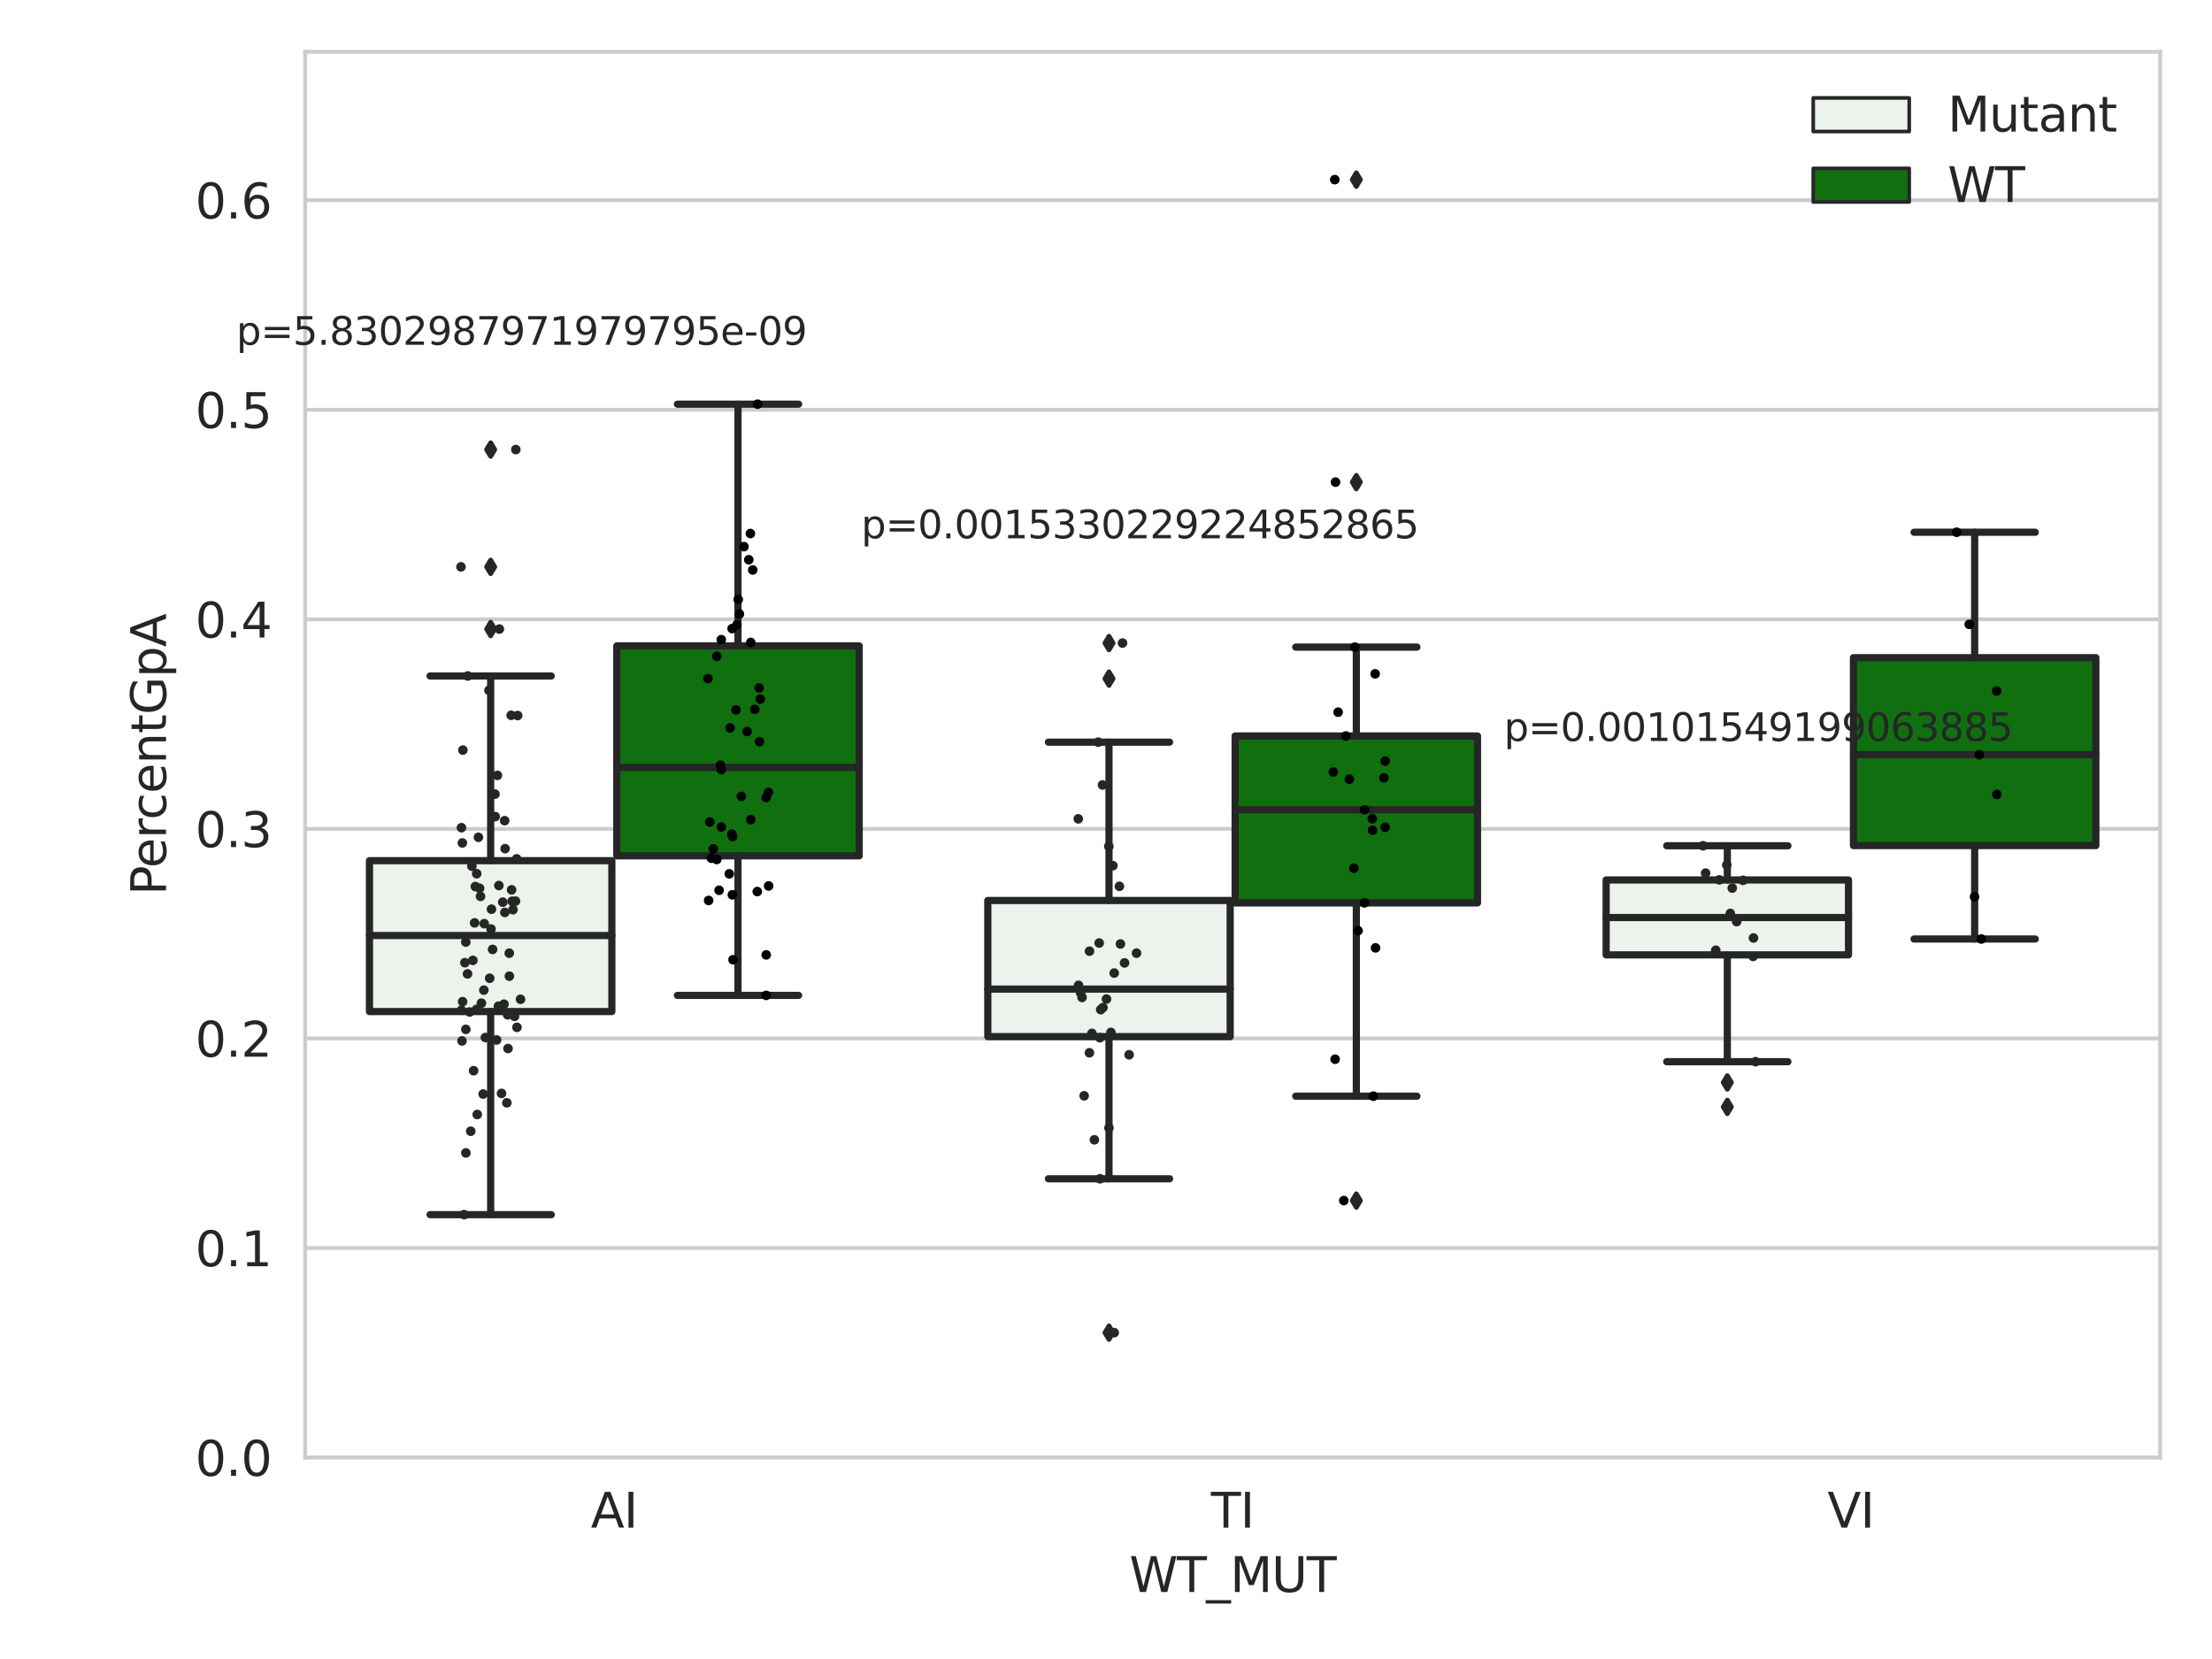 <?xml version="1.0" encoding="utf-8" standalone="no"?>
<!DOCTYPE svg PUBLIC "-//W3C//DTD SVG 1.1//EN"
  "http://www.w3.org/Graphics/SVG/1.1/DTD/svg11.dtd">
<svg xmlns:xlink="http://www.w3.org/1999/xlink" width="460.8pt" height="345.6pt" viewBox="0 0 460.8 345.6" xmlns="http://www.w3.org/2000/svg" version="1.1">
 <defs>
  <style type="text/css">*{stroke-linejoin: round; stroke-linecap: butt}</style>
 </defs>
 <g id="figure_1">
  <g id="patch_1">
   <path d="M 0 345.6 
L 460.8 345.6 
L 460.8 0 
L 0 0 
z
" style="fill: #ffffff"/>
  </g>
  <g id="axes_1">
   <g id="patch_2">
    <path d="M 63.571 303.64 
L 450 303.64 
L 450 10.8 
L 63.571 10.8 
z
" style="fill: #ffffff"/>
   </g>
   <g id="matplotlib.axis_1">
    <g id="xtick_1">
     <g id="text_1">
      <!-- AI -->
      <g style="fill: #262626" transform="translate(123.081 318.238)scale(0.1 -0.1)">
       <defs>
        <path id="DejaVuSans-41" d="M 2188 4044 
L 1331 1722 
L 3047 1722 
L 2188 4044 
z
M 1831 4666 
L 2547 4666 
L 4325 0 
L 3669 0 
L 3244 1197 
L 1141 1197 
L 716 0 
L 50 0 
L 1831 4666 
z
" transform="scale(0.016)"/>
        <path id="DejaVuSans-49" d="M 628 4666 
L 1259 4666 
L 1259 0 
L 628 0 
L 628 4666 
z
" transform="scale(0.016)"/>
       </defs>
       <use xlink:href="#DejaVuSans-41"/>
       <use xlink:href="#DejaVuSans-49" x="68.408"/>
      </g>
     </g>
    </g>
    <g id="xtick_2">
     <g id="text_2">
      <!-- TI -->
      <g style="fill: #262626" transform="translate(252.257 318.238)scale(0.1 -0.1)">
       <defs>
        <path id="DejaVuSans-54" d="M -19 4666 
L 3928 4666 
L 3928 4134 
L 2272 4134 
L 2272 0 
L 1638 0 
L 1638 4134 
L -19 4134 
L -19 4666 
z
" transform="scale(0.016)"/>
       </defs>
       <use xlink:href="#DejaVuSans-54"/>
       <use xlink:href="#DejaVuSans-49" x="61.084"/>
      </g>
     </g>
    </g>
    <g id="xtick_3">
     <g id="text_3">
      <!-- VI -->
      <g style="fill: #262626" transform="translate(380.7 318.238)scale(0.1 -0.1)">
       <defs>
        <path id="DejaVuSans-56" d="M 1831 0 
L 50 4666 
L 709 4666 
L 2188 738 
L 3669 4666 
L 4325 4666 
L 2547 0 
L 1831 0 
z
" transform="scale(0.016)"/>
       </defs>
       <use xlink:href="#DejaVuSans-56"/>
       <use xlink:href="#DejaVuSans-49" x="68.408"/>
      </g>
     </g>
    </g>
    <g id="text_4">
     <!-- WT_MUT -->
     <g style="fill: #262626" transform="translate(235.261 331.638)scale(0.1 -0.1)">
      <defs>
       <path id="DejaVuSans-57" d="M 213 4666 
L 850 4666 
L 1831 722 
L 2809 4666 
L 3519 4666 
L 4500 722 
L 5478 4666 
L 6119 4666 
L 4947 0 
L 4153 0 
L 3169 4050 
L 2175 0 
L 1381 0 
L 213 4666 
z
" transform="scale(0.016)"/>
       <path id="DejaVuSans-5f" d="M 3263 -1063 
L 3263 -1509 
L -63 -1509 
L -63 -1063 
L 3263 -1063 
z
" transform="scale(0.016)"/>
       <path id="DejaVuSans-4d" d="M 628 4666 
L 1569 4666 
L 2759 1491 
L 3956 4666 
L 4897 4666 
L 4897 0 
L 4281 0 
L 4281 4097 
L 3078 897 
L 2444 897 
L 1241 4097 
L 1241 0 
L 628 0 
L 628 4666 
z
" transform="scale(0.016)"/>
       <path id="DejaVuSans-55" d="M 556 4666 
L 1191 4666 
L 1191 1831 
Q 1191 1081 1462 751 
Q 1734 422 2344 422 
Q 2950 422 3222 751 
Q 3494 1081 3494 1831 
L 3494 4666 
L 4128 4666 
L 4128 1753 
Q 4128 841 3676 375 
Q 3225 -91 2344 -91 
Q 1459 -91 1007 375 
Q 556 841 556 1753 
L 556 4666 
z
" transform="scale(0.016)"/>
      </defs>
      <use xlink:href="#DejaVuSans-57"/>
      <use xlink:href="#DejaVuSans-54" x="98.877"/>
      <use xlink:href="#DejaVuSans-5f" x="159.961"/>
      <use xlink:href="#DejaVuSans-4d" x="209.961"/>
      <use xlink:href="#DejaVuSans-55" x="296.24"/>
      <use xlink:href="#DejaVuSans-54" x="369.434"/>
     </g>
    </g>
   </g>
   <g id="matplotlib.axis_2">
    <g id="ytick_1">
     <g id="line2d_1">
      <path d="M 63.571 303.64 
L 450 303.64 
" clip-path="url(#pc3b58e9743)" style="fill: none; stroke: #cccccc; stroke-width: 0.8; stroke-linecap: round"/>
     </g>
     <g id="text_5">
      <!-- 0.0 -->
      <g style="fill: #262626" transform="translate(40.668 307.439)scale(0.1 -0.1)">
       <defs>
        <path id="DejaVuSans-30" d="M 2034 4250 
Q 1547 4250 1301 3770 
Q 1056 3291 1056 2328 
Q 1056 1369 1301 889 
Q 1547 409 2034 409 
Q 2525 409 2770 889 
Q 3016 1369 3016 2328 
Q 3016 3291 2770 3770 
Q 2525 4250 2034 4250 
z
M 2034 4750 
Q 2819 4750 3233 4129 
Q 3647 3509 3647 2328 
Q 3647 1150 3233 529 
Q 2819 -91 2034 -91 
Q 1250 -91 836 529 
Q 422 1150 422 2328 
Q 422 3509 836 4129 
Q 1250 4750 2034 4750 
z
" transform="scale(0.016)"/>
        <path id="DejaVuSans-2e" d="M 684 794 
L 1344 794 
L 1344 0 
L 684 0 
L 684 794 
z
" transform="scale(0.016)"/>
       </defs>
       <use xlink:href="#DejaVuSans-30"/>
       <use xlink:href="#DejaVuSans-2e" x="63.623"/>
       <use xlink:href="#DejaVuSans-30" x="95.41"/>
      </g>
     </g>
    </g>
    <g id="ytick_2">
     <g id="line2d_2">
      <path d="M 63.571 259.984 
L 450 259.984 
" clip-path="url(#pc3b58e9743)" style="fill: none; stroke: #cccccc; stroke-width: 0.8; stroke-linecap: round"/>
     </g>
     <g id="text_6">
      <!-- 0.1 -->
      <g style="fill: #262626" transform="translate(40.668 263.783)scale(0.1 -0.1)">
       <defs>
        <path id="DejaVuSans-31" d="M 794 531 
L 1825 531 
L 1825 4091 
L 703 3866 
L 703 4441 
L 1819 4666 
L 2450 4666 
L 2450 531 
L 3481 531 
L 3481 0 
L 794 0 
L 794 531 
z
" transform="scale(0.016)"/>
       </defs>
       <use xlink:href="#DejaVuSans-30"/>
       <use xlink:href="#DejaVuSans-2e" x="63.623"/>
       <use xlink:href="#DejaVuSans-31" x="95.41"/>
      </g>
     </g>
    </g>
    <g id="ytick_3">
     <g id="line2d_3">
      <path d="M 63.571 216.328 
L 450 216.328 
" clip-path="url(#pc3b58e9743)" style="fill: none; stroke: #cccccc; stroke-width: 0.8; stroke-linecap: round"/>
     </g>
     <g id="text_7">
      <!-- 0.2 -->
      <g style="fill: #262626" transform="translate(40.668 220.127)scale(0.1 -0.1)">
       <defs>
        <path id="DejaVuSans-32" d="M 1228 531 
L 3431 531 
L 3431 0 
L 469 0 
L 469 531 
Q 828 903 1448 1529 
Q 2069 2156 2228 2338 
Q 2531 2678 2651 2914 
Q 2772 3150 2772 3378 
Q 2772 3750 2511 3984 
Q 2250 4219 1831 4219 
Q 1534 4219 1204 4116 
Q 875 4013 500 3803 
L 500 4441 
Q 881 4594 1212 4672 
Q 1544 4750 1819 4750 
Q 2544 4750 2975 4387 
Q 3406 4025 3406 3419 
Q 3406 3131 3298 2873 
Q 3191 2616 2906 2266 
Q 2828 2175 2409 1742 
Q 1991 1309 1228 531 
z
" transform="scale(0.016)"/>
       </defs>
       <use xlink:href="#DejaVuSans-30"/>
       <use xlink:href="#DejaVuSans-2e" x="63.623"/>
       <use xlink:href="#DejaVuSans-32" x="95.41"/>
      </g>
     </g>
    </g>
    <g id="ytick_4">
     <g id="line2d_4">
      <path d="M 63.571 172.671 
L 450 172.671 
" clip-path="url(#pc3b58e9743)" style="fill: none; stroke: #cccccc; stroke-width: 0.8; stroke-linecap: round"/>
     </g>
     <g id="text_8">
      <!-- 0.3 -->
      <g style="fill: #262626" transform="translate(40.668 176.47)scale(0.1 -0.1)">
       <defs>
        <path id="DejaVuSans-33" d="M 2597 2516 
Q 3050 2419 3304 2112 
Q 3559 1806 3559 1356 
Q 3559 666 3084 287 
Q 2609 -91 1734 -91 
Q 1441 -91 1130 -33 
Q 819 25 488 141 
L 488 750 
Q 750 597 1062 519 
Q 1375 441 1716 441 
Q 2309 441 2620 675 
Q 2931 909 2931 1356 
Q 2931 1769 2642 2001 
Q 2353 2234 1838 2234 
L 1294 2234 
L 1294 2753 
L 1863 2753 
Q 2328 2753 2575 2939 
Q 2822 3125 2822 3475 
Q 2822 3834 2567 4026 
Q 2313 4219 1838 4219 
Q 1578 4219 1281 4162 
Q 984 4106 628 3988 
L 628 4550 
Q 988 4650 1302 4700 
Q 1616 4750 1894 4750 
Q 2613 4750 3031 4423 
Q 3450 4097 3450 3541 
Q 3450 3153 3228 2886 
Q 3006 2619 2597 2516 
z
" transform="scale(0.016)"/>
       </defs>
       <use xlink:href="#DejaVuSans-30"/>
       <use xlink:href="#DejaVuSans-2e" x="63.623"/>
       <use xlink:href="#DejaVuSans-33" x="95.41"/>
      </g>
     </g>
    </g>
    <g id="ytick_5">
     <g id="line2d_5">
      <path d="M 63.571 129.015 
L 450 129.015 
" clip-path="url(#pc3b58e9743)" style="fill: none; stroke: #cccccc; stroke-width: 0.8; stroke-linecap: round"/>
     </g>
     <g id="text_9">
      <!-- 0.4 -->
      <g style="fill: #262626" transform="translate(40.668 132.814)scale(0.1 -0.1)">
       <defs>
        <path id="DejaVuSans-34" d="M 2419 4116 
L 825 1625 
L 2419 1625 
L 2419 4116 
z
M 2253 4666 
L 3047 4666 
L 3047 1625 
L 3713 1625 
L 3713 1100 
L 3047 1100 
L 3047 0 
L 2419 0 
L 2419 1100 
L 313 1100 
L 313 1709 
L 2253 4666 
z
" transform="scale(0.016)"/>
       </defs>
       <use xlink:href="#DejaVuSans-30"/>
       <use xlink:href="#DejaVuSans-2e" x="63.623"/>
       <use xlink:href="#DejaVuSans-34" x="95.41"/>
      </g>
     </g>
    </g>
    <g id="ytick_6">
     <g id="line2d_6">
      <path d="M 63.571 85.359 
L 450 85.359 
" clip-path="url(#pc3b58e9743)" style="fill: none; stroke: #cccccc; stroke-width: 0.8; stroke-linecap: round"/>
     </g>
     <g id="text_10">
      <!-- 0.5 -->
      <g style="fill: #262626" transform="translate(40.668 89.158)scale(0.1 -0.1)">
       <defs>
        <path id="DejaVuSans-35" d="M 691 4666 
L 3169 4666 
L 3169 4134 
L 1269 4134 
L 1269 2991 
Q 1406 3038 1543 3061 
Q 1681 3084 1819 3084 
Q 2600 3084 3056 2656 
Q 3513 2228 3513 1497 
Q 3513 744 3044 326 
Q 2575 -91 1722 -91 
Q 1428 -91 1123 -41 
Q 819 9 494 109 
L 494 744 
Q 775 591 1075 516 
Q 1375 441 1709 441 
Q 2250 441 2565 725 
Q 2881 1009 2881 1497 
Q 2881 1984 2565 2268 
Q 2250 2553 1709 2553 
Q 1456 2553 1204 2497 
Q 953 2441 691 2322 
L 691 4666 
z
" transform="scale(0.016)"/>
       </defs>
       <use xlink:href="#DejaVuSans-30"/>
       <use xlink:href="#DejaVuSans-2e" x="63.623"/>
       <use xlink:href="#DejaVuSans-35" x="95.41"/>
      </g>
     </g>
    </g>
    <g id="ytick_7">
     <g id="line2d_7">
      <path d="M 63.571 41.703 
L 450 41.703 
" clip-path="url(#pc3b58e9743)" style="fill: none; stroke: #cccccc; stroke-width: 0.8; stroke-linecap: round"/>
     </g>
     <g id="text_11">
      <!-- 0.6 -->
      <g style="fill: #262626" transform="translate(40.668 45.502)scale(0.1 -0.1)">
       <defs>
        <path id="DejaVuSans-36" d="M 2113 2584 
Q 1688 2584 1439 2293 
Q 1191 2003 1191 1497 
Q 1191 994 1439 701 
Q 1688 409 2113 409 
Q 2538 409 2786 701 
Q 3034 994 3034 1497 
Q 3034 2003 2786 2293 
Q 2538 2584 2113 2584 
z
M 3366 4563 
L 3366 3988 
Q 3128 4100 2886 4159 
Q 2644 4219 2406 4219 
Q 1781 4219 1451 3797 
Q 1122 3375 1075 2522 
Q 1259 2794 1537 2939 
Q 1816 3084 2150 3084 
Q 2853 3084 3261 2657 
Q 3669 2231 3669 1497 
Q 3669 778 3244 343 
Q 2819 -91 2113 -91 
Q 1303 -91 875 529 
Q 447 1150 447 2328 
Q 447 3434 972 4092 
Q 1497 4750 2381 4750 
Q 2619 4750 2861 4703 
Q 3103 4656 3366 4563 
z
" transform="scale(0.016)"/>
       </defs>
       <use xlink:href="#DejaVuSans-30"/>
       <use xlink:href="#DejaVuSans-2e" x="63.623"/>
       <use xlink:href="#DejaVuSans-36" x="95.41"/>
      </g>
     </g>
    </g>
    <g id="text_12">
     <!-- PercentGpA -->
     <g style="fill: #262626" transform="translate(34.588 186.497)rotate(-90)scale(0.1 -0.1)">
      <defs>
       <path id="DejaVuSans-50" d="M 1259 4147 
L 1259 2394 
L 2053 2394 
Q 2494 2394 2734 2622 
Q 2975 2850 2975 3272 
Q 2975 3691 2734 3919 
Q 2494 4147 2053 4147 
L 1259 4147 
z
M 628 4666 
L 2053 4666 
Q 2838 4666 3239 4311 
Q 3641 3956 3641 3272 
Q 3641 2581 3239 2228 
Q 2838 1875 2053 1875 
L 1259 1875 
L 1259 0 
L 628 0 
L 628 4666 
z
" transform="scale(0.016)"/>
       <path id="DejaVuSans-65" d="M 3597 1894 
L 3597 1613 
L 953 1613 
Q 991 1019 1311 708 
Q 1631 397 2203 397 
Q 2534 397 2845 478 
Q 3156 559 3463 722 
L 3463 178 
Q 3153 47 2828 -22 
Q 2503 -91 2169 -91 
Q 1331 -91 842 396 
Q 353 884 353 1716 
Q 353 2575 817 3079 
Q 1281 3584 2069 3584 
Q 2775 3584 3186 3129 
Q 3597 2675 3597 1894 
z
M 3022 2063 
Q 3016 2534 2758 2815 
Q 2500 3097 2075 3097 
Q 1594 3097 1305 2825 
Q 1016 2553 972 2059 
L 3022 2063 
z
" transform="scale(0.016)"/>
       <path id="DejaVuSans-72" d="M 2631 2963 
Q 2534 3019 2420 3045 
Q 2306 3072 2169 3072 
Q 1681 3072 1420 2755 
Q 1159 2438 1159 1844 
L 1159 0 
L 581 0 
L 581 3500 
L 1159 3500 
L 1159 2956 
Q 1341 3275 1631 3429 
Q 1922 3584 2338 3584 
Q 2397 3584 2469 3576 
Q 2541 3569 2628 3553 
L 2631 2963 
z
" transform="scale(0.016)"/>
       <path id="DejaVuSans-63" d="M 3122 3366 
L 3122 2828 
Q 2878 2963 2633 3030 
Q 2388 3097 2138 3097 
Q 1578 3097 1268 2742 
Q 959 2388 959 1747 
Q 959 1106 1268 751 
Q 1578 397 2138 397 
Q 2388 397 2633 464 
Q 2878 531 3122 666 
L 3122 134 
Q 2881 22 2623 -34 
Q 2366 -91 2075 -91 
Q 1284 -91 818 406 
Q 353 903 353 1747 
Q 353 2603 823 3093 
Q 1294 3584 2113 3584 
Q 2378 3584 2631 3529 
Q 2884 3475 3122 3366 
z
" transform="scale(0.016)"/>
       <path id="DejaVuSans-6e" d="M 3513 2113 
L 3513 0 
L 2938 0 
L 2938 2094 
Q 2938 2591 2744 2837 
Q 2550 3084 2163 3084 
Q 1697 3084 1428 2787 
Q 1159 2491 1159 1978 
L 1159 0 
L 581 0 
L 581 3500 
L 1159 3500 
L 1159 2956 
Q 1366 3272 1645 3428 
Q 1925 3584 2291 3584 
Q 2894 3584 3203 3211 
Q 3513 2838 3513 2113 
z
" transform="scale(0.016)"/>
       <path id="DejaVuSans-74" d="M 1172 4494 
L 1172 3500 
L 2356 3500 
L 2356 3053 
L 1172 3053 
L 1172 1153 
Q 1172 725 1289 603 
Q 1406 481 1766 481 
L 2356 481 
L 2356 0 
L 1766 0 
Q 1100 0 847 248 
Q 594 497 594 1153 
L 594 3053 
L 172 3053 
L 172 3500 
L 594 3500 
L 594 4494 
L 1172 4494 
z
" transform="scale(0.016)"/>
       <path id="DejaVuSans-47" d="M 3809 666 
L 3809 1919 
L 2778 1919 
L 2778 2438 
L 4434 2438 
L 4434 434 
Q 4069 175 3628 42 
Q 3188 -91 2688 -91 
Q 1594 -91 976 548 
Q 359 1188 359 2328 
Q 359 3472 976 4111 
Q 1594 4750 2688 4750 
Q 3144 4750 3555 4637 
Q 3966 4525 4313 4306 
L 4313 3634 
Q 3963 3931 3569 4081 
Q 3175 4231 2741 4231 
Q 1884 4231 1454 3753 
Q 1025 3275 1025 2328 
Q 1025 1384 1454 906 
Q 1884 428 2741 428 
Q 3075 428 3337 486 
Q 3600 544 3809 666 
z
" transform="scale(0.016)"/>
       <path id="DejaVuSans-70" d="M 1159 525 
L 1159 -1331 
L 581 -1331 
L 581 3500 
L 1159 3500 
L 1159 2969 
Q 1341 3281 1617 3432 
Q 1894 3584 2278 3584 
Q 2916 3584 3314 3078 
Q 3713 2572 3713 1747 
Q 3713 922 3314 415 
Q 2916 -91 2278 -91 
Q 1894 -91 1617 61 
Q 1341 213 1159 525 
z
M 3116 1747 
Q 3116 2381 2855 2742 
Q 2594 3103 2138 3103 
Q 1681 3103 1420 2742 
Q 1159 2381 1159 1747 
Q 1159 1113 1420 752 
Q 1681 391 2138 391 
Q 2594 391 2855 752 
Q 3116 1113 3116 1747 
z
" transform="scale(0.016)"/>
      </defs>
      <use xlink:href="#DejaVuSans-50"/>
      <use xlink:href="#DejaVuSans-65" x="56.678"/>
      <use xlink:href="#DejaVuSans-72" x="118.201"/>
      <use xlink:href="#DejaVuSans-63" x="157.064"/>
      <use xlink:href="#DejaVuSans-65" x="212.045"/>
      <use xlink:href="#DejaVuSans-6e" x="273.568"/>
      <use xlink:href="#DejaVuSans-74" x="336.947"/>
      <use xlink:href="#DejaVuSans-47" x="376.156"/>
      <use xlink:href="#DejaVuSans-70" x="453.646"/>
      <use xlink:href="#DejaVuSans-41" x="517.123"/>
     </g>
    </g>
   </g>
   <g id="patch_3">
    <path d="M 76.967 210.727 
L 127.461 210.727 
L 127.461 179.296 
L 76.967 179.296 
L 76.967 210.727 
z
" clip-path="url(#pc3b58e9743)" style="fill: #ecf2ec; stroke: #262626; stroke-width: 1.5; stroke-linejoin: miter"/>
   </g>
   <g id="patch_4">
    <path d="M 128.491 178.291 
L 178.985 178.291 
L 178.985 134.552 
L 128.491 134.552 
L 128.491 178.291 
z
" clip-path="url(#pc3b58e9743)" style="fill: #107010; stroke: #262626; stroke-width: 1.5; stroke-linejoin: miter"/>
   </g>
   <g id="patch_5">
    <path d="M 205.777 215.95 
L 256.27 215.95 
L 256.27 187.59 
L 205.777 187.59 
L 205.777 215.95 
z
" clip-path="url(#pc3b58e9743)" style="fill: #ecf2ec; stroke: #262626; stroke-width: 1.5; stroke-linejoin: miter"/>
   </g>
   <g id="patch_6">
    <path d="M 257.301 188.086 
L 307.794 188.086 
L 307.794 153.318 
L 257.301 153.318 
L 257.301 188.086 
z
" clip-path="url(#pc3b58e9743)" style="fill: #107010; stroke: #262626; stroke-width: 1.5; stroke-linejoin: miter"/>
   </g>
   <g id="patch_7">
    <path d="M 334.587 198.918 
L 385.08 198.918 
L 385.08 183.316 
L 334.587 183.316 
L 334.587 198.918 
z
" clip-path="url(#pc3b58e9743)" style="fill: #ecf2ec; stroke: #262626; stroke-width: 1.5; stroke-linejoin: miter"/>
   </g>
   <g id="patch_8">
    <path d="M 386.11 176.151 
L 436.604 176.151 
L 436.604 137.007 
L 386.11 137.007 
L 386.11 176.151 
z
" clip-path="url(#pc3b58e9743)" style="fill: #107010; stroke: #262626; stroke-width: 1.5; stroke-linejoin: miter"/>
   </g>
   <g id="patch_9">
    <path d="M 127.976 303.64 
L 127.976 303.64 
L 127.976 303.64 
L 127.976 303.64 
z
" clip-path="url(#pc3b58e9743)" style="fill: #ecf2ec; stroke: #262626; stroke-width: 0.75; stroke-linejoin: miter"/>
   </g>
   <g id="patch_10">
    <path d="M 127.976 303.64 
L 127.976 303.64 
L 127.976 303.64 
L 127.976 303.64 
z
" clip-path="url(#pc3b58e9743)" style="fill: #107010; stroke: #262626; stroke-width: 0.75; stroke-linejoin: miter"/>
   </g>
   <g id="PathCollection_1"/>
   <g id="PathCollection_2"/>
   <g id="line2d_8">
    <path d="M 102.214 210.727 
L 102.214 253.036 
" clip-path="url(#pc3b58e9743)" style="fill: none; stroke: #262626; stroke-width: 1.5; stroke-linecap: round"/>
   </g>
   <g id="line2d_9">
    <path d="M 102.214 179.296 
L 102.214 140.817 
" clip-path="url(#pc3b58e9743)" style="fill: none; stroke: #262626; stroke-width: 1.5; stroke-linecap: round"/>
   </g>
   <g id="line2d_10">
    <path d="M 89.591 253.036 
L 114.837 253.036 
" clip-path="url(#pc3b58e9743)" style="fill: none; stroke: #262626; stroke-width: 1.5; stroke-linecap: round"/>
   </g>
   <g id="line2d_11">
    <path d="M 89.591 140.817 
L 114.837 140.817 
" clip-path="url(#pc3b58e9743)" style="fill: none; stroke: #262626; stroke-width: 1.5; stroke-linecap: round"/>
   </g>
   <g id="line2d_12">
    <defs>
     <path id="me505749b4b" d="M -0 1.414 
L 0.849 0 
L 0 -1.414 
L -0.849 -0 
z
" style="stroke: #262626; stroke-linejoin: miter"/>
    </defs>
    <g clip-path="url(#pc3b58e9743)">
     <use xlink:href="#me505749b4b" x="102.214" y="93.651" style="fill: #262626; stroke: #262626; stroke-linejoin: miter"/>
     <use xlink:href="#me505749b4b" x="102.214" y="118.087" style="fill: #262626; stroke: #262626; stroke-linejoin: miter"/>
     <use xlink:href="#me505749b4b" x="102.214" y="131.043" style="fill: #262626; stroke: #262626; stroke-linejoin: miter"/>
    </g>
   </g>
   <g id="line2d_13">
    <path d="M 153.738 178.291 
L 153.738 207.356 
" clip-path="url(#pc3b58e9743)" style="fill: none; stroke: #262626; stroke-width: 1.5; stroke-linecap: round"/>
   </g>
   <g id="line2d_14">
    <path d="M 153.738 134.552 
L 153.738 84.199 
" clip-path="url(#pc3b58e9743)" style="fill: none; stroke: #262626; stroke-width: 1.5; stroke-linecap: round"/>
   </g>
   <g id="line2d_15">
    <path d="M 141.115 207.356 
L 166.361 207.356 
" clip-path="url(#pc3b58e9743)" style="fill: none; stroke: #262626; stroke-width: 1.5; stroke-linecap: round"/>
   </g>
   <g id="line2d_16">
    <path d="M 141.115 84.199 
L 166.361 84.199 
" clip-path="url(#pc3b58e9743)" style="fill: none; stroke: #262626; stroke-width: 1.5; stroke-linecap: round"/>
   </g>
   <g id="line2d_17"/>
   <g id="line2d_18">
    <path d="M 231.024 215.95 
L 231.024 245.559 
" clip-path="url(#pc3b58e9743)" style="fill: none; stroke: #262626; stroke-width: 1.5; stroke-linecap: round"/>
   </g>
   <g id="line2d_19">
    <path d="M 231.024 187.59 
L 231.024 154.603 
" clip-path="url(#pc3b58e9743)" style="fill: none; stroke: #262626; stroke-width: 1.5; stroke-linecap: round"/>
   </g>
   <g id="line2d_20">
    <path d="M 218.4 245.559 
L 243.647 245.559 
" clip-path="url(#pc3b58e9743)" style="fill: none; stroke: #262626; stroke-width: 1.5; stroke-linecap: round"/>
   </g>
   <g id="line2d_21">
    <path d="M 218.4 154.603 
L 243.647 154.603 
" clip-path="url(#pc3b58e9743)" style="fill: none; stroke: #262626; stroke-width: 1.5; stroke-linecap: round"/>
   </g>
   <g id="line2d_22">
    <g clip-path="url(#pc3b58e9743)">
     <use xlink:href="#me505749b4b" x="231.024" y="277.617" style="fill: #262626; stroke: #262626; stroke-linejoin: miter"/>
     <use xlink:href="#me505749b4b" x="231.024" y="133.965" style="fill: #262626; stroke: #262626; stroke-linejoin: miter"/>
     <use xlink:href="#me505749b4b" x="231.024" y="141.375" style="fill: #262626; stroke: #262626; stroke-linejoin: miter"/>
    </g>
   </g>
   <g id="line2d_23">
    <path d="M 282.548 188.086 
L 282.548 228.352 
" clip-path="url(#pc3b58e9743)" style="fill: none; stroke: #262626; stroke-width: 1.5; stroke-linecap: round"/>
   </g>
   <g id="line2d_24">
    <path d="M 282.548 153.318 
L 282.548 134.805 
" clip-path="url(#pc3b58e9743)" style="fill: none; stroke: #262626; stroke-width: 1.5; stroke-linecap: round"/>
   </g>
   <g id="line2d_25">
    <path d="M 269.924 228.352 
L 295.171 228.352 
" clip-path="url(#pc3b58e9743)" style="fill: none; stroke: #262626; stroke-width: 1.5; stroke-linecap: round"/>
   </g>
   <g id="line2d_26">
    <path d="M 269.924 134.805 
L 295.171 134.805 
" clip-path="url(#pc3b58e9743)" style="fill: none; stroke: #262626; stroke-width: 1.5; stroke-linecap: round"/>
   </g>
   <g id="line2d_27">
    <g clip-path="url(#pc3b58e9743)">
     <use xlink:href="#me505749b4b" x="282.548" y="250.102" style="fill: #262626; stroke: #262626; stroke-linejoin: miter"/>
     <use xlink:href="#me505749b4b" x="282.548" y="100.435" style="fill: #262626; stroke: #262626; stroke-linejoin: miter"/>
     <use xlink:href="#me505749b4b" x="282.548" y="37.422" style="fill: #262626; stroke: #262626; stroke-linejoin: miter"/>
    </g>
   </g>
   <g id="line2d_28">
    <path d="M 359.833 198.918 
L 359.833 221.172 
" clip-path="url(#pc3b58e9743)" style="fill: none; stroke: #262626; stroke-width: 1.5; stroke-linecap: round"/>
   </g>
   <g id="line2d_29">
    <path d="M 359.833 183.316 
L 359.833 176.19 
" clip-path="url(#pc3b58e9743)" style="fill: none; stroke: #262626; stroke-width: 1.5; stroke-linecap: round"/>
   </g>
   <g id="line2d_30">
    <path d="M 347.21 221.172 
L 372.457 221.172 
" clip-path="url(#pc3b58e9743)" style="fill: none; stroke: #262626; stroke-width: 1.5; stroke-linecap: round"/>
   </g>
   <g id="line2d_31">
    <path d="M 347.21 176.19 
L 372.457 176.19 
" clip-path="url(#pc3b58e9743)" style="fill: none; stroke: #262626; stroke-width: 1.5; stroke-linecap: round"/>
   </g>
   <g id="line2d_32">
    <g clip-path="url(#pc3b58e9743)">
     <use xlink:href="#me505749b4b" x="359.833" y="225.501" style="fill: #262626; stroke: #262626; stroke-linejoin: miter"/>
     <use xlink:href="#me505749b4b" x="359.833" y="230.587" style="fill: #262626; stroke: #262626; stroke-linejoin: miter"/>
    </g>
   </g>
   <g id="line2d_33">
    <path d="M 411.357 176.151 
L 411.357 195.612 
" clip-path="url(#pc3b58e9743)" style="fill: none; stroke: #262626; stroke-width: 1.5; stroke-linecap: round"/>
   </g>
   <g id="line2d_34">
    <path d="M 411.357 137.007 
L 411.357 110.877 
" clip-path="url(#pc3b58e9743)" style="fill: none; stroke: #262626; stroke-width: 1.5; stroke-linecap: round"/>
   </g>
   <g id="line2d_35">
    <path d="M 398.734 195.612 
L 423.98 195.612 
" clip-path="url(#pc3b58e9743)" style="fill: none; stroke: #262626; stroke-width: 1.5; stroke-linecap: round"/>
   </g>
   <g id="line2d_36">
    <path d="M 398.734 110.877 
L 423.98 110.877 
" clip-path="url(#pc3b58e9743)" style="fill: none; stroke: #262626; stroke-width: 1.5; stroke-linecap: round"/>
   </g>
   <g id="line2d_37"/>
   <g id="line2d_38">
    <path d="M 76.967 194.888 
L 127.461 194.888 
" clip-path="url(#pc3b58e9743)" style="fill: none; stroke: #262626; stroke-width: 1.5; stroke-linecap: round"/>
   </g>
   <g id="line2d_39">
    <path d="M 128.491 159.86 
L 178.985 159.86 
" clip-path="url(#pc3b58e9743)" style="fill: none; stroke: #262626; stroke-width: 1.5; stroke-linecap: round"/>
   </g>
   <g id="line2d_40">
    <path d="M 205.777 206.05 
L 256.27 206.05 
" clip-path="url(#pc3b58e9743)" style="fill: none; stroke: #262626; stroke-width: 1.5; stroke-linecap: round"/>
   </g>
   <g id="line2d_41">
    <path d="M 257.301 168.689 
L 307.794 168.689 
" clip-path="url(#pc3b58e9743)" style="fill: none; stroke: #262626; stroke-width: 1.5; stroke-linecap: round"/>
   </g>
   <g id="line2d_42">
    <path d="M 334.587 191.136 
L 385.08 191.136 
" clip-path="url(#pc3b58e9743)" style="fill: none; stroke: #262626; stroke-width: 1.5; stroke-linecap: round"/>
   </g>
   <g id="line2d_43">
    <path d="M 386.11 157.204 
L 436.604 157.204 
" clip-path="url(#pc3b58e9743)" style="fill: none; stroke: #262626; stroke-width: 1.5; stroke-linecap: round"/>
   </g>
   <g id="patch_11">
    <path d="M 63.571 303.64 
L 63.571 10.8 
" style="fill: none; stroke: #cccccc; stroke-width: 0.8; stroke-linejoin: miter; stroke-linecap: square"/>
   </g>
   <g id="patch_12">
    <path d="M 450 303.64 
L 450 10.8 
" style="fill: none; stroke: #cccccc; stroke-width: 0.8; stroke-linejoin: miter; stroke-linecap: square"/>
   </g>
   <g id="patch_13">
    <path d="M 63.571 303.64 
L 450 303.64 
" style="fill: none; stroke: #cccccc; stroke-width: 0.8; stroke-linejoin: miter; stroke-linecap: square"/>
   </g>
   <g id="patch_14">
    <path d="M 63.571 10.8 
L 450 10.8 
" style="fill: none; stroke: #cccccc; stroke-width: 0.8; stroke-linejoin: miter; stroke-linecap: square"/>
   </g>
   <g id="PathCollection_3">
    <defs>
     <path id="C0_0_5279a0d47f" d="M 0 1 
C 0.265 1 0.52 0.895 0.707 0.707 
C 0.895 0.52 1 0.265 1 -0 
C 1 -0.265 0.895 -0.52 0.707 -0.707 
C 0.52 -0.895 0.265 -1 0 -1 
C -0.265 -1 -0.52 -0.895 -0.707 -0.707 
C -0.895 -0.52 -1 -0.265 -1 0 
C -1 0.265 -0.895 0.52 -0.707 0.707 
C -0.52 0.895 -0.265 1 0 1 
z
"/>
    </defs>
    <g clip-path="url(#pc3b58e9743)">
     <use xlink:href="#C0_0_5279a0d47f" x="107.842" y="149.062" style="fill: #262626"/>
    </g>
    <g clip-path="url(#pc3b58e9743)">
     <use xlink:href="#C0_0_5279a0d47f" x="97.451" y="140.817" style="fill: #262626"/>
    </g>
    <g clip-path="url(#pc3b58e9743)">
     <use xlink:href="#C0_0_5279a0d47f" x="100.106" y="186.728" style="fill: #262626"/>
    </g>
    <g clip-path="url(#pc3b58e9743)">
     <use xlink:href="#C0_0_5279a0d47f" x="98.869" y="192.251" style="fill: #262626"/>
    </g>
    <g clip-path="url(#pc3b58e9743)">
     <use xlink:href="#C0_0_5279a0d47f" x="101.853" y="143.815" style="fill: #262626"/>
    </g>
    <g clip-path="url(#pc3b58e9743)">
     <use xlink:href="#C0_0_5279a0d47f" x="102.617" y="197.786" style="fill: #262626"/>
    </g>
    <g clip-path="url(#pc3b58e9743)">
     <use xlink:href="#C0_0_5279a0d47f" x="108.433" y="208.169" style="fill: #262626"/>
    </g>
    <g clip-path="url(#pc3b58e9743)">
     <use xlink:href="#C0_0_5279a0d47f" x="96.689" y="253.036" style="fill: #262626"/>
    </g>
    <g clip-path="url(#pc3b58e9743)">
     <use xlink:href="#C0_0_5279a0d47f" x="99.42" y="232.171" style="fill: #262626"/>
    </g>
    <g clip-path="url(#pc3b58e9743)">
     <use xlink:href="#C0_0_5279a0d47f" x="100.649" y="227.905" style="fill: #262626"/>
    </g>
    <g clip-path="url(#pc3b58e9743)">
     <use xlink:href="#C0_0_5279a0d47f" x="100.797" y="206.262" style="fill: #262626"/>
    </g>
    <g clip-path="url(#pc3b58e9743)">
     <use xlink:href="#C0_0_5279a0d47f" x="97.031" y="196.248" style="fill: #262626"/>
    </g>
    <g clip-path="url(#pc3b58e9743)">
     <use xlink:href="#C0_0_5279a0d47f" x="106.684" y="187.75" style="fill: #262626"/>
    </g>
    <g clip-path="url(#pc3b58e9743)">
     <use xlink:href="#C0_0_5279a0d47f" x="105.167" y="190.078" style="fill: #262626"/>
    </g>
    <g clip-path="url(#pc3b58e9743)">
     <use xlink:href="#C0_0_5279a0d47f" x="98.661" y="223.051" style="fill: #262626"/>
    </g>
    <g clip-path="url(#pc3b58e9743)">
     <use xlink:href="#C0_0_5279a0d47f" x="103.162" y="170.115" style="fill: #262626"/>
    </g>
    <g clip-path="url(#pc3b58e9743)">
     <use xlink:href="#C0_0_5279a0d47f" x="98.3" y="180.446" style="fill: #262626"/>
    </g>
    <g clip-path="url(#pc3b58e9743)">
     <use xlink:href="#C0_0_5279a0d47f" x="106.862" y="189.508" style="fill: #262626"/>
    </g>
    <g clip-path="url(#pc3b58e9743)">
     <use xlink:href="#C0_0_5279a0d47f" x="96.375" y="208.669" style="fill: #262626"/>
    </g>
    <g clip-path="url(#pc3b58e9743)">
     <use xlink:href="#C0_0_5279a0d47f" x="97.05" y="240.177" style="fill: #262626"/>
    </g>
    <g clip-path="url(#pc3b58e9743)">
     <use xlink:href="#C0_0_5279a0d47f" x="99.305" y="182.011" style="fill: #262626"/>
    </g>
    <g clip-path="url(#pc3b58e9743)">
     <use xlink:href="#C0_0_5279a0d47f" x="105.83" y="218.424" style="fill: #262626"/>
    </g>
    <g clip-path="url(#pc3b58e9743)">
     <use xlink:href="#C0_0_5279a0d47f" x="96.132" y="172.421" style="fill: #262626"/>
    </g>
    <g clip-path="url(#pc3b58e9743)">
     <use xlink:href="#C0_0_5279a0d47f" x="103.626" y="161.524" style="fill: #262626"/>
    </g>
    <g clip-path="url(#pc3b58e9743)">
     <use xlink:href="#C0_0_5279a0d47f" x="107.455" y="93.651" style="fill: #262626"/>
    </g>
    <g clip-path="url(#pc3b58e9743)">
     <use xlink:href="#C0_0_5279a0d47f" x="102.381" y="189.403" style="fill: #262626"/>
    </g>
    <g clip-path="url(#pc3b58e9743)">
     <use xlink:href="#C0_0_5279a0d47f" x="96.322" y="175.601" style="fill: #262626"/>
    </g>
    <g clip-path="url(#pc3b58e9743)">
     <use xlink:href="#C0_0_5279a0d47f" x="107.387" y="187.725" style="fill: #262626"/>
    </g>
    <g clip-path="url(#pc3b58e9743)">
     <use xlink:href="#C0_0_5279a0d47f" x="96.427" y="156.256" style="fill: #262626"/>
    </g>
    <g clip-path="url(#pc3b58e9743)">
     <use xlink:href="#C0_0_5279a0d47f" x="106.573" y="185.37" style="fill: #262626"/>
    </g>
    <g clip-path="url(#pc3b58e9743)">
     <use xlink:href="#C0_0_5279a0d47f" x="100.285" y="208.978" style="fill: #262626"/>
    </g>
    <g clip-path="url(#pc3b58e9743)">
     <use xlink:href="#C0_0_5279a0d47f" x="103.922" y="184.471" style="fill: #262626"/>
    </g>
    <g clip-path="url(#pc3b58e9743)">
     <use xlink:href="#C0_0_5279a0d47f" x="103.451" y="216.647" style="fill: #262626"/>
    </g>
    <g clip-path="url(#pc3b58e9743)">
     <use xlink:href="#C0_0_5279a0d47f" x="100.877" y="192.418" style="fill: #262626"/>
    </g>
    <g clip-path="url(#pc3b58e9743)">
     <use xlink:href="#C0_0_5279a0d47f" x="106.091" y="198.563" style="fill: #262626"/>
    </g>
    <g clip-path="url(#pc3b58e9743)">
     <use xlink:href="#C0_0_5279a0d47f" x="106.112" y="203.352" style="fill: #262626"/>
    </g>
    <g clip-path="url(#pc3b58e9743)">
     <use xlink:href="#C0_0_5279a0d47f" x="104.986" y="209.195" style="fill: #262626"/>
    </g>
    <g clip-path="url(#pc3b58e9743)">
     <use xlink:href="#C0_0_5279a0d47f" x="96.852" y="200.546" style="fill: #262626"/>
    </g>
    <g clip-path="url(#pc3b58e9743)">
     <use xlink:href="#C0_0_5279a0d47f" x="96.028" y="118.087" style="fill: #262626"/>
    </g>
    <g clip-path="url(#pc3b58e9743)">
     <use xlink:href="#C0_0_5279a0d47f" x="96.117" y="210.457" style="fill: #262626"/>
    </g>
    <g clip-path="url(#pc3b58e9743)">
     <use xlink:href="#C0_0_5279a0d47f" x="99.018" y="184.682" style="fill: #262626"/>
    </g>
    <g clip-path="url(#pc3b58e9743)">
     <use xlink:href="#C0_0_5279a0d47f" x="106.487" y="149.011" style="fill: #262626"/>
    </g>
    <g clip-path="url(#pc3b58e9743)">
     <use xlink:href="#C0_0_5279a0d47f" x="103.836" y="209.606" style="fill: #262626"/>
    </g>
    <g clip-path="url(#pc3b58e9743)">
     <use xlink:href="#C0_0_5279a0d47f" x="105.584" y="229.742" style="fill: #262626"/>
    </g>
    <g clip-path="url(#pc3b58e9743)">
     <use xlink:href="#C0_0_5279a0d47f" x="107.694" y="214.011" style="fill: #262626"/>
    </g>
    <g clip-path="url(#pc3b58e9743)">
     <use xlink:href="#C0_0_5279a0d47f" x="99.269" y="210.277" style="fill: #262626"/>
    </g>
    <g clip-path="url(#pc3b58e9743)">
     <use xlink:href="#C0_0_5279a0d47f" x="105.224" y="176.79" style="fill: #262626"/>
    </g>
    <g clip-path="url(#pc3b58e9743)">
     <use xlink:href="#C0_0_5279a0d47f" x="99.91" y="185.04" style="fill: #262626"/>
    </g>
    <g clip-path="url(#pc3b58e9743)">
     <use xlink:href="#C0_0_5279a0d47f" x="97.392" y="202.881" style="fill: #262626"/>
    </g>
    <g clip-path="url(#pc3b58e9743)">
     <use xlink:href="#C0_0_5279a0d47f" x="107.632" y="178.913" style="fill: #262626"/>
    </g>
    <g clip-path="url(#pc3b58e9743)">
     <use xlink:href="#C0_0_5279a0d47f" x="97.847" y="210.817" style="fill: #262626"/>
    </g>
    <g clip-path="url(#pc3b58e9743)">
     <use xlink:href="#C0_0_5279a0d47f" x="105.749" y="211.399" style="fill: #262626"/>
    </g>
    <g clip-path="url(#pc3b58e9743)">
     <use xlink:href="#C0_0_5279a0d47f" x="104.734" y="187.938" style="fill: #262626"/>
    </g>
    <g clip-path="url(#pc3b58e9743)">
     <use xlink:href="#C0_0_5279a0d47f" x="101.114" y="216.137" style="fill: #262626"/>
    </g>
    <g clip-path="url(#pc3b58e9743)">
     <use xlink:href="#C0_0_5279a0d47f" x="107.187" y="211.726" style="fill: #262626"/>
    </g>
    <g clip-path="url(#pc3b58e9743)">
     <use xlink:href="#C0_0_5279a0d47f" x="98.51" y="200.067" style="fill: #262626"/>
    </g>
    <g clip-path="url(#pc3b58e9743)">
     <use xlink:href="#C0_0_5279a0d47f" x="102.009" y="203.79" style="fill: #262626"/>
    </g>
    <g clip-path="url(#pc3b58e9743)">
     <use xlink:href="#C0_0_5279a0d47f" x="97.041" y="214.437" style="fill: #262626"/>
    </g>
    <g clip-path="url(#pc3b58e9743)">
     <use xlink:href="#C0_0_5279a0d47f" x="99.667" y="174.425" style="fill: #262626"/>
    </g>
    <g clip-path="url(#pc3b58e9743)">
     <use xlink:href="#C0_0_5279a0d47f" x="105.131" y="170.963" style="fill: #262626"/>
    </g>
    <g clip-path="url(#pc3b58e9743)">
     <use xlink:href="#C0_0_5279a0d47f" x="103.114" y="165.427" style="fill: #262626"/>
    </g>
    <g clip-path="url(#pc3b58e9743)">
     <use xlink:href="#C0_0_5279a0d47f" x="104.023" y="131.043" style="fill: #262626"/>
    </g>
    <g clip-path="url(#pc3b58e9743)">
     <use xlink:href="#C0_0_5279a0d47f" x="102.29" y="193.528" style="fill: #262626"/>
    </g>
    <g clip-path="url(#pc3b58e9743)">
     <use xlink:href="#C0_0_5279a0d47f" x="104.478" y="227.777" style="fill: #262626"/>
    </g>
    <g clip-path="url(#pc3b58e9743)">
     <use xlink:href="#C0_0_5279a0d47f" x="98.063" y="235.654" style="fill: #262626"/>
    </g>
    <g clip-path="url(#pc3b58e9743)">
     <use xlink:href="#C0_0_5279a0d47f" x="96.244" y="216.844" style="fill: #262626"/>
    </g>
   </g>
   <g id="PathCollection_4">
    <defs>
     <path id="C1_0_db01dc7e7a" d="M 0 1 
C 0.265 1 0.52 0.895 0.707 0.707 
C 0.895 0.52 1 0.265 1 -0 
C 1 -0.265 0.895 -0.52 0.707 -0.707 
C 0.52 -0.895 0.265 -1 0 -1 
C -0.265 -1 -0.52 -0.895 -0.707 -0.707 
C -0.895 -0.52 -1 -0.265 -1 0 
C -1 0.265 -0.895 0.52 -0.707 0.707 
C -0.52 0.895 -0.265 1 0 1 
z
"/>
    </defs>
    <g clip-path="url(#pc3b58e9743)">
     <use xlink:href="#C1_0_db01dc7e7a" x="154.977" y="113.878"/>
    </g>
    <g clip-path="url(#pc3b58e9743)">
     <use xlink:href="#C1_0_db01dc7e7a" x="149.798" y="185.461"/>
    </g>
    <g clip-path="url(#pc3b58e9743)">
     <use xlink:href="#C1_0_db01dc7e7a" x="158.383" y="145.628"/>
    </g>
    <g clip-path="url(#pc3b58e9743)">
     <use xlink:href="#C1_0_db01dc7e7a" x="153.782" y="124.873"/>
    </g>
    <g clip-path="url(#pc3b58e9743)">
     <use xlink:href="#C1_0_db01dc7e7a" x="154.031" y="127.909"/>
    </g>
    <g clip-path="url(#pc3b58e9743)">
     <use xlink:href="#C1_0_db01dc7e7a" x="159.61" y="207.356"/>
    </g>
    <g clip-path="url(#pc3b58e9743)">
     <use xlink:href="#C1_0_db01dc7e7a" x="153.497" y="130.173"/>
    </g>
    <g clip-path="url(#pc3b58e9743)">
     <use xlink:href="#C1_0_db01dc7e7a" x="158.156" y="143.306"/>
    </g>
    <g clip-path="url(#pc3b58e9743)">
     <use xlink:href="#C1_0_db01dc7e7a" x="147.619" y="187.584"/>
    </g>
    <g clip-path="url(#pc3b58e9743)">
     <use xlink:href="#C1_0_db01dc7e7a" x="147.865" y="171.247"/>
    </g>
    <g clip-path="url(#pc3b58e9743)">
     <use xlink:href="#C1_0_db01dc7e7a" x="160.077" y="165.057"/>
    </g>
    <g clip-path="url(#pc3b58e9743)">
     <use xlink:href="#C1_0_db01dc7e7a" x="149.332" y="136.714"/>
    </g>
    <g clip-path="url(#pc3b58e9743)">
     <use xlink:href="#C1_0_db01dc7e7a" x="156.406" y="170.744"/>
    </g>
    <g clip-path="url(#pc3b58e9743)">
     <use xlink:href="#C1_0_db01dc7e7a" x="152.619" y="174.276"/>
    </g>
    <g clip-path="url(#pc3b58e9743)">
     <use xlink:href="#C1_0_db01dc7e7a" x="148.194" y="178.781"/>
    </g>
    <g clip-path="url(#pc3b58e9743)">
     <use xlink:href="#C1_0_db01dc7e7a" x="158.211" y="154.516"/>
    </g>
    <g clip-path="url(#pc3b58e9743)">
     <use xlink:href="#C1_0_db01dc7e7a" x="156.812" y="118.733"/>
    </g>
    <g clip-path="url(#pc3b58e9743)">
     <use xlink:href="#C1_0_db01dc7e7a" x="148.584" y="176.823"/>
    </g>
    <g clip-path="url(#pc3b58e9743)">
     <use xlink:href="#C1_0_db01dc7e7a" x="152.563" y="186.406"/>
    </g>
    <g clip-path="url(#pc3b58e9743)">
     <use xlink:href="#C1_0_db01dc7e7a" x="155.64" y="152.397"/>
    </g>
    <g clip-path="url(#pc3b58e9743)">
     <use xlink:href="#C1_0_db01dc7e7a" x="151.925" y="182.036"/>
    </g>
    <g clip-path="url(#pc3b58e9743)">
     <use xlink:href="#C1_0_db01dc7e7a" x="156.391" y="133.831"/>
    </g>
    <g clip-path="url(#pc3b58e9743)">
     <use xlink:href="#C1_0_db01dc7e7a" x="152.093" y="151.645"/>
    </g>
    <g clip-path="url(#pc3b58e9743)">
     <use xlink:href="#C1_0_db01dc7e7a" x="159.617" y="166.141"/>
    </g>
    <g clip-path="url(#pc3b58e9743)">
     <use xlink:href="#C1_0_db01dc7e7a" x="147.473" y="141.366"/>
    </g>
    <g clip-path="url(#pc3b58e9743)">
     <use xlink:href="#C1_0_db01dc7e7a" x="149.307" y="179.052"/>
    </g>
    <g clip-path="url(#pc3b58e9743)">
     <use xlink:href="#C1_0_db01dc7e7a" x="154.445" y="165.904"/>
    </g>
    <g clip-path="url(#pc3b58e9743)">
     <use xlink:href="#C1_0_db01dc7e7a" x="150.075" y="159.396"/>
    </g>
    <g clip-path="url(#pc3b58e9743)">
     <use xlink:href="#C1_0_db01dc7e7a" x="150.272" y="172.275"/>
    </g>
    <g clip-path="url(#pc3b58e9743)">
     <use xlink:href="#C1_0_db01dc7e7a" x="159.617" y="198.92"/>
    </g>
    <g clip-path="url(#pc3b58e9743)">
     <use xlink:href="#C1_0_db01dc7e7a" x="157.819" y="84.199"/>
    </g>
    <g clip-path="url(#pc3b58e9743)">
     <use xlink:href="#C1_0_db01dc7e7a" x="156.319" y="111.142"/>
    </g>
    <g clip-path="url(#pc3b58e9743)">
     <use xlink:href="#C1_0_db01dc7e7a" x="157.234" y="147.781"/>
    </g>
    <g clip-path="url(#pc3b58e9743)">
     <use xlink:href="#C1_0_db01dc7e7a" x="152.707" y="199.934"/>
    </g>
    <g clip-path="url(#pc3b58e9743)">
     <use xlink:href="#C1_0_db01dc7e7a" x="152.448" y="173.782"/>
    </g>
    <g clip-path="url(#pc3b58e9743)">
     <use xlink:href="#C1_0_db01dc7e7a" x="160.119" y="184.559"/>
    </g>
    <g clip-path="url(#pc3b58e9743)">
     <use xlink:href="#C1_0_db01dc7e7a" x="152.514" y="130.945"/>
    </g>
    <g clip-path="url(#pc3b58e9743)">
     <use xlink:href="#C1_0_db01dc7e7a" x="157.753" y="185.731"/>
    </g>
    <g clip-path="url(#pc3b58e9743)">
     <use xlink:href="#C1_0_db01dc7e7a" x="150.26" y="160.324"/>
    </g>
    <g clip-path="url(#pc3b58e9743)">
     <use xlink:href="#C1_0_db01dc7e7a" x="155.986" y="116.603"/>
    </g>
    <g clip-path="url(#pc3b58e9743)">
     <use xlink:href="#C1_0_db01dc7e7a" x="153.325" y="147.877"/>
    </g>
    <g clip-path="url(#pc3b58e9743)">
     <use xlink:href="#C1_0_db01dc7e7a" x="150.26" y="133.252"/>
    </g>
   </g>
   <g id="PathCollection_5">
    <defs>
     <path id="C2_0_0f0055aa76" d="M 0 1 
C 0.265 1 0.52 0.895 0.707 0.707 
C 0.895 0.52 1 0.265 1 -0 
C 1 -0.265 0.895 -0.52 0.707 -0.707 
C 0.52 -0.895 0.265 -1 0 -1 
C -0.265 -1 -0.52 -0.895 -0.707 -0.707 
C -0.895 -0.52 -1 -0.265 -1 0 
C -1 0.265 -0.895 0.52 -0.707 0.707 
C -0.52 0.895 -0.265 1 0 1 
z
"/>
    </defs>
    <g clip-path="url(#pc3b58e9743)">
     <use xlink:href="#C2_0_0f0055aa76" x="225.114" y="206.835" style="fill: #262626"/>
    </g>
    <g clip-path="url(#pc3b58e9743)">
     <use xlink:href="#C2_0_0f0055aa76" x="225.85" y="228.272" style="fill: #262626"/>
    </g>
    <g clip-path="url(#pc3b58e9743)">
     <use xlink:href="#C2_0_0f0055aa76" x="232.114" y="277.617" style="fill: #262626"/>
    </g>
    <g clip-path="url(#pc3b58e9743)">
     <use xlink:href="#C2_0_0f0055aa76" x="229.675" y="163.524" style="fill: #262626"/>
    </g>
    <g clip-path="url(#pc3b58e9743)">
     <use xlink:href="#C2_0_0f0055aa76" x="230.504" y="208.115" style="fill: #262626"/>
    </g>
    <g clip-path="url(#pc3b58e9743)">
     <use xlink:href="#C2_0_0f0055aa76" x="229.306" y="210.33" style="fill: #262626"/>
    </g>
    <g clip-path="url(#pc3b58e9743)">
     <use xlink:href="#C2_0_0f0055aa76" x="233.84" y="133.965" style="fill: #262626"/>
    </g>
    <g clip-path="url(#pc3b58e9743)">
     <use xlink:href="#C2_0_0f0055aa76" x="229.148" y="245.559" style="fill: #262626"/>
    </g>
    <g clip-path="url(#pc3b58e9743)">
     <use xlink:href="#C2_0_0f0055aa76" x="225.412" y="207.784" style="fill: #262626"/>
    </g>
    <g clip-path="url(#pc3b58e9743)">
     <use xlink:href="#C2_0_0f0055aa76" x="233.407" y="196.645" style="fill: #262626"/>
    </g>
    <g clip-path="url(#pc3b58e9743)">
     <use xlink:href="#C2_0_0f0055aa76" x="231.83" y="180.33" style="fill: #262626"/>
    </g>
    <g clip-path="url(#pc3b58e9743)">
     <use xlink:href="#C2_0_0f0055aa76" x="228.79" y="154.603" style="fill: #262626"/>
    </g>
    <g clip-path="url(#pc3b58e9743)">
     <use xlink:href="#C2_0_0f0055aa76" x="233.193" y="184.638" style="fill: #262626"/>
    </g>
    <g clip-path="url(#pc3b58e9743)">
     <use xlink:href="#C2_0_0f0055aa76" x="228.979" y="196.447" style="fill: #262626"/>
    </g>
    <g clip-path="url(#pc3b58e9743)">
     <use xlink:href="#C2_0_0f0055aa76" x="224.623" y="170.58" style="fill: #262626"/>
    </g>
    <g clip-path="url(#pc3b58e9743)">
     <use xlink:href="#C2_0_0f0055aa76" x="229.13" y="216.177" style="fill: #262626"/>
    </g>
    <g clip-path="url(#pc3b58e9743)">
     <use xlink:href="#C2_0_0f0055aa76" x="227.472" y="215.27" style="fill: #262626"/>
    </g>
    <g clip-path="url(#pc3b58e9743)">
     <use xlink:href="#C2_0_0f0055aa76" x="226.964" y="198.153" style="fill: #262626"/>
    </g>
    <g clip-path="url(#pc3b58e9743)">
     <use xlink:href="#C2_0_0f0055aa76" x="231.197" y="141.375" style="fill: #262626"/>
    </g>
    <g clip-path="url(#pc3b58e9743)">
     <use xlink:href="#C2_0_0f0055aa76" x="231.429" y="215.07" style="fill: #262626"/>
    </g>
    <g clip-path="url(#pc3b58e9743)">
     <use xlink:href="#C2_0_0f0055aa76" x="227.986" y="237.444" style="fill: #262626"/>
    </g>
    <g clip-path="url(#pc3b58e9743)">
     <use xlink:href="#C2_0_0f0055aa76" x="236.758" y="198.557" style="fill: #262626"/>
    </g>
    <g clip-path="url(#pc3b58e9743)">
     <use xlink:href="#C2_0_0f0055aa76" x="229.774" y="209.885" style="fill: #262626"/>
    </g>
    <g clip-path="url(#pc3b58e9743)">
     <use xlink:href="#C2_0_0f0055aa76" x="235.22" y="219.729" style="fill: #262626"/>
    </g>
    <g clip-path="url(#pc3b58e9743)">
     <use xlink:href="#C2_0_0f0055aa76" x="230.987" y="176.307" style="fill: #262626"/>
    </g>
    <g clip-path="url(#pc3b58e9743)">
     <use xlink:href="#C2_0_0f0055aa76" x="226.947" y="219.313" style="fill: #262626"/>
    </g>
    <g clip-path="url(#pc3b58e9743)">
     <use xlink:href="#C2_0_0f0055aa76" x="224.678" y="205.265" style="fill: #262626"/>
    </g>
    <g clip-path="url(#pc3b58e9743)">
     <use xlink:href="#C2_0_0f0055aa76" x="232.114" y="202.706" style="fill: #262626"/>
    </g>
    <g clip-path="url(#pc3b58e9743)">
     <use xlink:href="#C2_0_0f0055aa76" x="231.021" y="234.961" style="fill: #262626"/>
    </g>
    <g clip-path="url(#pc3b58e9743)">
     <use xlink:href="#C2_0_0f0055aa76" x="234.263" y="200.593" style="fill: #262626"/>
    </g>
   </g>
   <g id="PathCollection_6">
    <defs>
     <path id="C3_0_7f9b1f5a2a" d="M 0 1 
C 0.265 1 0.52 0.895 0.707 0.707 
C 0.895 0.52 1 0.265 1 -0 
C 1 -0.265 0.895 -0.52 0.707 -0.707 
C 0.52 -0.895 0.265 -1 0 -1 
C -0.265 -1 -0.52 -0.895 -0.707 -0.707 
C -0.895 -0.52 -1 -0.265 -1 0 
C -1 0.265 -0.895 0.52 -0.707 0.707 
C -0.52 0.895 -0.265 1 0 1 
z
"/>
    </defs>
    <g clip-path="url(#pc3b58e9743)">
     <use xlink:href="#C3_0_7f9b1f5a2a" x="282.235" y="134.805"/>
    </g>
    <g clip-path="url(#pc3b58e9743)">
     <use xlink:href="#C3_0_7f9b1f5a2a" x="286.467" y="140.369"/>
    </g>
    <g clip-path="url(#pc3b58e9743)">
     <use xlink:href="#C3_0_7f9b1f5a2a" x="281.109" y="162.314"/>
    </g>
    <g clip-path="url(#pc3b58e9743)">
     <use xlink:href="#C3_0_7f9b1f5a2a" x="286.098" y="228.352"/>
    </g>
    <g clip-path="url(#pc3b58e9743)">
     <use xlink:href="#C3_0_7f9b1f5a2a" x="288.295" y="162.038"/>
    </g>
    <g clip-path="url(#pc3b58e9743)">
     <use xlink:href="#C3_0_7f9b1f5a2a" x="288.553" y="158.546"/>
    </g>
    <g clip-path="url(#pc3b58e9743)">
     <use xlink:href="#C3_0_7f9b1f5a2a" x="285.935" y="172.957"/>
    </g>
    <g clip-path="url(#pc3b58e9743)">
     <use xlink:href="#C3_0_7f9b1f5a2a" x="282.04" y="180.873"/>
    </g>
    <g clip-path="url(#pc3b58e9743)">
     <use xlink:href="#C3_0_7f9b1f5a2a" x="278.129" y="220.656"/>
    </g>
    <g clip-path="url(#pc3b58e9743)">
     <use xlink:href="#C3_0_7f9b1f5a2a" x="278.211" y="100.435"/>
    </g>
    <g clip-path="url(#pc3b58e9743)">
     <use xlink:href="#C3_0_7f9b1f5a2a" x="279.939" y="250.102"/>
    </g>
    <g clip-path="url(#pc3b58e9743)">
     <use xlink:href="#C3_0_7f9b1f5a2a" x="282.91" y="193.876"/>
    </g>
    <g clip-path="url(#pc3b58e9743)">
     <use xlink:href="#C3_0_7f9b1f5a2a" x="284.232" y="188.086"/>
    </g>
    <g clip-path="url(#pc3b58e9743)">
     <use xlink:href="#C3_0_7f9b1f5a2a" x="288.55" y="172.347"/>
    </g>
    <g clip-path="url(#pc3b58e9743)">
     <use xlink:href="#C3_0_7f9b1f5a2a" x="286.548" y="197.457"/>
    </g>
    <g clip-path="url(#pc3b58e9743)">
     <use xlink:href="#C3_0_7f9b1f5a2a" x="277.758" y="160.824"/>
    </g>
    <g clip-path="url(#pc3b58e9743)">
     <use xlink:href="#C3_0_7f9b1f5a2a" x="278.056" y="37.422"/>
    </g>
    <g clip-path="url(#pc3b58e9743)">
     <use xlink:href="#C3_0_7f9b1f5a2a" x="278.759" y="148.357"/>
    </g>
    <g clip-path="url(#pc3b58e9743)">
     <use xlink:href="#C3_0_7f9b1f5a2a" x="285.865" y="170.546"/>
    </g>
    <g clip-path="url(#pc3b58e9743)">
     <use xlink:href="#C3_0_7f9b1f5a2a" x="280.383" y="153.318"/>
    </g>
    <g clip-path="url(#pc3b58e9743)">
     <use xlink:href="#C3_0_7f9b1f5a2a" x="284.263" y="168.689"/>
    </g>
   </g>
   <g id="PathCollection_7">
    <defs>
     <path id="C4_0_91b0c243eb" d="M 0 1 
C 0.265 1 0.52 0.895 0.707 0.707 
C 0.895 0.52 1 0.265 1 -0 
C 1 -0.265 0.895 -0.52 0.707 -0.707 
C 0.52 -0.895 0.265 -1 0 -1 
C -0.265 -1 -0.52 -0.895 -0.707 -0.707 
C -0.895 -0.52 -1 -0.265 -1 0 
C -1 0.265 -0.895 0.52 -0.707 0.707 
C -0.52 0.895 -0.265 1 0 1 
z
"/>
    </defs>
    <g clip-path="url(#pc3b58e9743)">
     <use xlink:href="#C4_0_91b0c243eb" x="363.108" y="183.392" style="fill: #262626"/>
    </g>
    <g clip-path="url(#pc3b58e9743)">
     <use xlink:href="#C4_0_91b0c243eb" x="360.45" y="190.284" style="fill: #262626"/>
    </g>
    <g clip-path="url(#pc3b58e9743)">
     <use xlink:href="#C4_0_91b0c243eb" x="354.776" y="176.19" style="fill: #262626"/>
    </g>
    <g clip-path="url(#pc3b58e9743)">
     <use xlink:href="#C4_0_91b0c243eb" x="359.691" y="225.501" style="fill: #262626"/>
    </g>
    <g clip-path="url(#pc3b58e9743)">
     <use xlink:href="#C4_0_91b0c243eb" x="365.206" y="199.238" style="fill: #262626"/>
    </g>
    <g clip-path="url(#pc3b58e9743)">
     <use xlink:href="#C4_0_91b0c243eb" x="365.286" y="195.396" style="fill: #262626"/>
    </g>
    <g clip-path="url(#pc3b58e9743)">
     <use xlink:href="#C4_0_91b0c243eb" x="360.859" y="185.013" style="fill: #262626"/>
    </g>
    <g clip-path="url(#pc3b58e9743)">
     <use xlink:href="#C4_0_91b0c243eb" x="361.783" y="191.989" style="fill: #262626"/>
    </g>
    <g clip-path="url(#pc3b58e9743)">
     <use xlink:href="#C4_0_91b0c243eb" x="355.304" y="181.887" style="fill: #262626"/>
    </g>
    <g clip-path="url(#pc3b58e9743)">
     <use xlink:href="#C4_0_91b0c243eb" x="365.716" y="221.172" style="fill: #262626"/>
    </g>
    <g clip-path="url(#pc3b58e9743)">
     <use xlink:href="#C4_0_91b0c243eb" x="359.983" y="230.587" style="fill: #262626"/>
    </g>
    <g clip-path="url(#pc3b58e9743)">
     <use xlink:href="#C4_0_91b0c243eb" x="359.721" y="180.191" style="fill: #262626"/>
    </g>
    <g clip-path="url(#pc3b58e9743)">
     <use xlink:href="#C4_0_91b0c243eb" x="358.167" y="183.291" style="fill: #262626"/>
    </g>
    <g clip-path="url(#pc3b58e9743)">
     <use xlink:href="#C4_0_91b0c243eb" x="357.424" y="197.956" style="fill: #262626"/>
    </g>
   </g>
   <g id="PathCollection_8">
    <defs>
     <path id="C5_0_278f11af37" d="M 0 1 
C 0.265 1 0.52 0.895 0.707 0.707 
C 0.895 0.52 1 0.265 1 -0 
C 1 -0.265 0.895 -0.52 0.707 -0.707 
C 0.52 -0.895 0.265 -1 0 -1 
C -0.265 -1 -0.52 -0.895 -0.707 -0.707 
C -0.895 -0.52 -1 -0.265 -1 0 
C -1 0.265 -0.895 0.52 -0.707 0.707 
C -0.52 0.895 -0.265 1 0 1 
z
"/>
    </defs>
    <g clip-path="url(#pc3b58e9743)">
     <use xlink:href="#C5_0_278f11af37" x="412.753" y="195.612"/>
    </g>
    <g clip-path="url(#pc3b58e9743)">
     <use xlink:href="#C5_0_278f11af37" x="412.332" y="157.204"/>
    </g>
    <g clip-path="url(#pc3b58e9743)">
     <use xlink:href="#C5_0_278f11af37" x="411.334" y="186.815"/>
    </g>
    <g clip-path="url(#pc3b58e9743)">
     <use xlink:href="#C5_0_278f11af37" x="410.235" y="130.066"/>
    </g>
    <g clip-path="url(#pc3b58e9743)">
     <use xlink:href="#C5_0_278f11af37" x="415.972" y="165.487"/>
    </g>
    <g clip-path="url(#pc3b58e9743)">
     <use xlink:href="#C5_0_278f11af37" x="407.608" y="110.877"/>
    </g>
    <g clip-path="url(#pc3b58e9743)">
     <use xlink:href="#C5_0_278f11af37" x="415.938" y="143.948"/>
    </g>
   </g>
   <g id="text_13">
    <!-- 66 -->
    <g style="fill: #262626" transform="translate(108.655 -416.688)scale(0.1 -0.1)">
     <use xlink:href="#DejaVuSans-36"/>
     <use xlink:href="#DejaVuSans-36" x="63.623"/>
    </g>
   </g>
   <g id="text_14">
    <!-- p=5.8302987971979795e-09 -->
    <g style="fill: #262626" transform="translate(49.233 71.823)scale(0.08 -0.08)">
     <defs>
      <path id="DejaVuSans-3d" d="M 678 2906 
L 4684 2906 
L 4684 2381 
L 678 2381 
L 678 2906 
z
M 678 1631 
L 4684 1631 
L 4684 1100 
L 678 1100 
L 678 1631 
z
" transform="scale(0.016)"/>
      <path id="DejaVuSans-38" d="M 2034 2216 
Q 1584 2216 1326 1975 
Q 1069 1734 1069 1313 
Q 1069 891 1326 650 
Q 1584 409 2034 409 
Q 2484 409 2743 651 
Q 3003 894 3003 1313 
Q 3003 1734 2745 1975 
Q 2488 2216 2034 2216 
z
M 1403 2484 
Q 997 2584 770 2862 
Q 544 3141 544 3541 
Q 544 4100 942 4425 
Q 1341 4750 2034 4750 
Q 2731 4750 3128 4425 
Q 3525 4100 3525 3541 
Q 3525 3141 3298 2862 
Q 3072 2584 2669 2484 
Q 3125 2378 3379 2068 
Q 3634 1759 3634 1313 
Q 3634 634 3220 271 
Q 2806 -91 2034 -91 
Q 1263 -91 848 271 
Q 434 634 434 1313 
Q 434 1759 690 2068 
Q 947 2378 1403 2484 
z
M 1172 3481 
Q 1172 3119 1398 2916 
Q 1625 2713 2034 2713 
Q 2441 2713 2670 2916 
Q 2900 3119 2900 3481 
Q 2900 3844 2670 4047 
Q 2441 4250 2034 4250 
Q 1625 4250 1398 4047 
Q 1172 3844 1172 3481 
z
" transform="scale(0.016)"/>
      <path id="DejaVuSans-39" d="M 703 97 
L 703 672 
Q 941 559 1184 500 
Q 1428 441 1663 441 
Q 2288 441 2617 861 
Q 2947 1281 2994 2138 
Q 2813 1869 2534 1725 
Q 2256 1581 1919 1581 
Q 1219 1581 811 2004 
Q 403 2428 403 3163 
Q 403 3881 828 4315 
Q 1253 4750 1959 4750 
Q 2769 4750 3195 4129 
Q 3622 3509 3622 2328 
Q 3622 1225 3098 567 
Q 2575 -91 1691 -91 
Q 1453 -91 1209 -44 
Q 966 3 703 97 
z
M 1959 2075 
Q 2384 2075 2632 2365 
Q 2881 2656 2881 3163 
Q 2881 3666 2632 3958 
Q 2384 4250 1959 4250 
Q 1534 4250 1286 3958 
Q 1038 3666 1038 3163 
Q 1038 2656 1286 2365 
Q 1534 2075 1959 2075 
z
" transform="scale(0.016)"/>
      <path id="DejaVuSans-37" d="M 525 4666 
L 3525 4666 
L 3525 4397 
L 1831 0 
L 1172 0 
L 2766 4134 
L 525 4134 
L 525 4666 
z
" transform="scale(0.016)"/>
      <path id="DejaVuSans-2d" d="M 313 2009 
L 1997 2009 
L 1997 1497 
L 313 1497 
L 313 2009 
z
" transform="scale(0.016)"/>
     </defs>
     <use xlink:href="#DejaVuSans-70"/>
     <use xlink:href="#DejaVuSans-3d" x="63.477"/>
     <use xlink:href="#DejaVuSans-35" x="147.266"/>
     <use xlink:href="#DejaVuSans-2e" x="210.889"/>
     <use xlink:href="#DejaVuSans-38" x="242.676"/>
     <use xlink:href="#DejaVuSans-33" x="306.299"/>
     <use xlink:href="#DejaVuSans-30" x="369.922"/>
     <use xlink:href="#DejaVuSans-32" x="433.545"/>
     <use xlink:href="#DejaVuSans-39" x="497.168"/>
     <use xlink:href="#DejaVuSans-38" x="560.791"/>
     <use xlink:href="#DejaVuSans-37" x="624.414"/>
     <use xlink:href="#DejaVuSans-39" x="688.037"/>
     <use xlink:href="#DejaVuSans-37" x="751.66"/>
     <use xlink:href="#DejaVuSans-31" x="815.283"/>
     <use xlink:href="#DejaVuSans-39" x="878.906"/>
     <use xlink:href="#DejaVuSans-37" x="942.529"/>
     <use xlink:href="#DejaVuSans-39" x="1006.152"/>
     <use xlink:href="#DejaVuSans-37" x="1069.775"/>
     <use xlink:href="#DejaVuSans-39" x="1133.398"/>
     <use xlink:href="#DejaVuSans-35" x="1197.021"/>
     <use xlink:href="#DejaVuSans-65" x="1260.645"/>
     <use xlink:href="#DejaVuSans-2d" x="1322.168"/>
     <use xlink:href="#DejaVuSans-30" x="1358.252"/>
     <use xlink:href="#DejaVuSans-39" x="1421.875"/>
    </g>
   </g>
   <g id="text_15">
    <!-- 42 -->
    <g style="fill: #262626" transform="translate(147.297 -416.688)scale(0.1 -0.1)">
     <use xlink:href="#DejaVuSans-34"/>
     <use xlink:href="#DejaVuSans-32" x="63.623"/>
    </g>
   </g>
   <g id="text_16">
    <!-- 30 -->
    <g style="fill: #262626" transform="translate(237.464 -416.688)scale(0.1 -0.1)">
     <use xlink:href="#DejaVuSans-33"/>
     <use xlink:href="#DejaVuSans-30" x="63.623"/>
    </g>
   </g>
   <g id="text_17">
    <!-- p=0.0015330229224852865 -->
    <g style="fill: #262626" transform="translate(179.402 112.137)scale(0.08 -0.08)">
     <use xlink:href="#DejaVuSans-70"/>
     <use xlink:href="#DejaVuSans-3d" x="63.477"/>
     <use xlink:href="#DejaVuSans-30" x="147.266"/>
     <use xlink:href="#DejaVuSans-2e" x="210.889"/>
     <use xlink:href="#DejaVuSans-30" x="242.676"/>
     <use xlink:href="#DejaVuSans-30" x="306.299"/>
     <use xlink:href="#DejaVuSans-31" x="369.922"/>
     <use xlink:href="#DejaVuSans-35" x="433.545"/>
     <use xlink:href="#DejaVuSans-33" x="497.168"/>
     <use xlink:href="#DejaVuSans-33" x="560.791"/>
     <use xlink:href="#DejaVuSans-30" x="624.414"/>
     <use xlink:href="#DejaVuSans-32" x="688.037"/>
     <use xlink:href="#DejaVuSans-32" x="751.66"/>
     <use xlink:href="#DejaVuSans-39" x="815.283"/>
     <use xlink:href="#DejaVuSans-32" x="878.906"/>
     <use xlink:href="#DejaVuSans-32" x="942.529"/>
     <use xlink:href="#DejaVuSans-34" x="1006.152"/>
     <use xlink:href="#DejaVuSans-38" x="1069.775"/>
     <use xlink:href="#DejaVuSans-35" x="1133.398"/>
     <use xlink:href="#DejaVuSans-32" x="1197.021"/>
     <use xlink:href="#DejaVuSans-38" x="1260.645"/>
     <use xlink:href="#DejaVuSans-36" x="1324.268"/>
     <use xlink:href="#DejaVuSans-35" x="1387.891"/>
    </g>
   </g>
   <g id="text_18">
    <!-- 21 -->
    <g style="fill: #262626" transform="translate(276.107 -416.688)scale(0.1 -0.1)">
     <use xlink:href="#DejaVuSans-32"/>
     <use xlink:href="#DejaVuSans-31" x="63.623"/>
    </g>
   </g>
   <g id="text_19">
    <!-- 14 -->
    <g style="fill: #262626" transform="translate(366.274 -416.688)scale(0.1 -0.1)">
     <use xlink:href="#DejaVuSans-31"/>
     <use xlink:href="#DejaVuSans-34" x="63.623"/>
    </g>
   </g>
   <g id="text_20">
    <!-- p=0.00101549199063885 -->
    <g style="fill: #262626" transform="translate(313.301 154.362)scale(0.08 -0.08)">
     <use xlink:href="#DejaVuSans-70"/>
     <use xlink:href="#DejaVuSans-3d" x="63.477"/>
     <use xlink:href="#DejaVuSans-30" x="147.266"/>
     <use xlink:href="#DejaVuSans-2e" x="210.889"/>
     <use xlink:href="#DejaVuSans-30" x="242.676"/>
     <use xlink:href="#DejaVuSans-30" x="306.299"/>
     <use xlink:href="#DejaVuSans-31" x="369.922"/>
     <use xlink:href="#DejaVuSans-30" x="433.545"/>
     <use xlink:href="#DejaVuSans-31" x="497.168"/>
     <use xlink:href="#DejaVuSans-35" x="560.791"/>
     <use xlink:href="#DejaVuSans-34" x="624.414"/>
     <use xlink:href="#DejaVuSans-39" x="688.037"/>
     <use xlink:href="#DejaVuSans-31" x="751.66"/>
     <use xlink:href="#DejaVuSans-39" x="815.283"/>
     <use xlink:href="#DejaVuSans-39" x="878.906"/>
     <use xlink:href="#DejaVuSans-30" x="942.529"/>
     <use xlink:href="#DejaVuSans-36" x="1006.152"/>
     <use xlink:href="#DejaVuSans-33" x="1069.775"/>
     <use xlink:href="#DejaVuSans-38" x="1133.398"/>
     <use xlink:href="#DejaVuSans-38" x="1197.021"/>
     <use xlink:href="#DejaVuSans-35" x="1260.645"/>
    </g>
   </g>
   <g id="text_21">
    <!-- 7 -->
    <g style="fill: #262626" transform="translate(404.917 -416.688)scale(0.1 -0.1)">
     <use xlink:href="#DejaVuSans-37"/>
    </g>
   </g>
   <g id="legend_1">
    <g id="patch_15">
     <path d="M 377.728 27.398 
L 397.728 27.398 
L 397.728 20.398 
L 377.728 20.398 
z
" style="fill: #ecf2ec; stroke: #262626; stroke-width: 0.75; stroke-linejoin: miter"/>
    </g>
    <g id="text_22">
     <!-- Mutant -->
     <g style="fill: #262626" transform="translate(405.728 27.398)scale(0.1 -0.1)">
      <defs>
       <path id="DejaVuSans-75" d="M 544 1381 
L 544 3500 
L 1119 3500 
L 1119 1403 
Q 1119 906 1312 657 
Q 1506 409 1894 409 
Q 2359 409 2629 706 
Q 2900 1003 2900 1516 
L 2900 3500 
L 3475 3500 
L 3475 0 
L 2900 0 
L 2900 538 
Q 2691 219 2414 64 
Q 2138 -91 1772 -91 
Q 1169 -91 856 284 
Q 544 659 544 1381 
z
M 1991 3584 
L 1991 3584 
z
" transform="scale(0.016)"/>
       <path id="DejaVuSans-61" d="M 2194 1759 
Q 1497 1759 1228 1600 
Q 959 1441 959 1056 
Q 959 750 1161 570 
Q 1363 391 1709 391 
Q 2188 391 2477 730 
Q 2766 1069 2766 1631 
L 2766 1759 
L 2194 1759 
z
M 3341 1997 
L 3341 0 
L 2766 0 
L 2766 531 
Q 2569 213 2275 61 
Q 1981 -91 1556 -91 
Q 1019 -91 701 211 
Q 384 513 384 1019 
Q 384 1609 779 1909 
Q 1175 2209 1959 2209 
L 2766 2209 
L 2766 2266 
Q 2766 2663 2505 2880 
Q 2244 3097 1772 3097 
Q 1472 3097 1187 3025 
Q 903 2953 641 2809 
L 641 3341 
Q 956 3463 1253 3523 
Q 1550 3584 1831 3584 
Q 2591 3584 2966 3190 
Q 3341 2797 3341 1997 
z
" transform="scale(0.016)"/>
      </defs>
      <use xlink:href="#DejaVuSans-4d"/>
      <use xlink:href="#DejaVuSans-75" x="86.279"/>
      <use xlink:href="#DejaVuSans-74" x="149.658"/>
      <use xlink:href="#DejaVuSans-61" x="188.867"/>
      <use xlink:href="#DejaVuSans-6e" x="250.146"/>
      <use xlink:href="#DejaVuSans-74" x="313.525"/>
     </g>
    </g>
    <g id="patch_16">
     <path d="M 377.728 42.077 
L 397.728 42.077 
L 397.728 35.077 
L 377.728 35.077 
z
" style="fill: #107010; stroke: #262626; stroke-width: 0.75; stroke-linejoin: miter"/>
    </g>
    <g id="text_23">
     <!-- WT -->
     <g style="fill: #262626" transform="translate(405.728 42.077)scale(0.1 -0.1)">
      <use xlink:href="#DejaVuSans-57"/>
      <use xlink:href="#DejaVuSans-54" x="98.877"/>
     </g>
    </g>
   </g>
  </g>
 </g>
 <defs>
  <clipPath id="pc3b58e9743">
   <rect x="63.571" y="10.8" width="386.429" height="292.84"/>
  </clipPath>
 </defs>
</svg>

